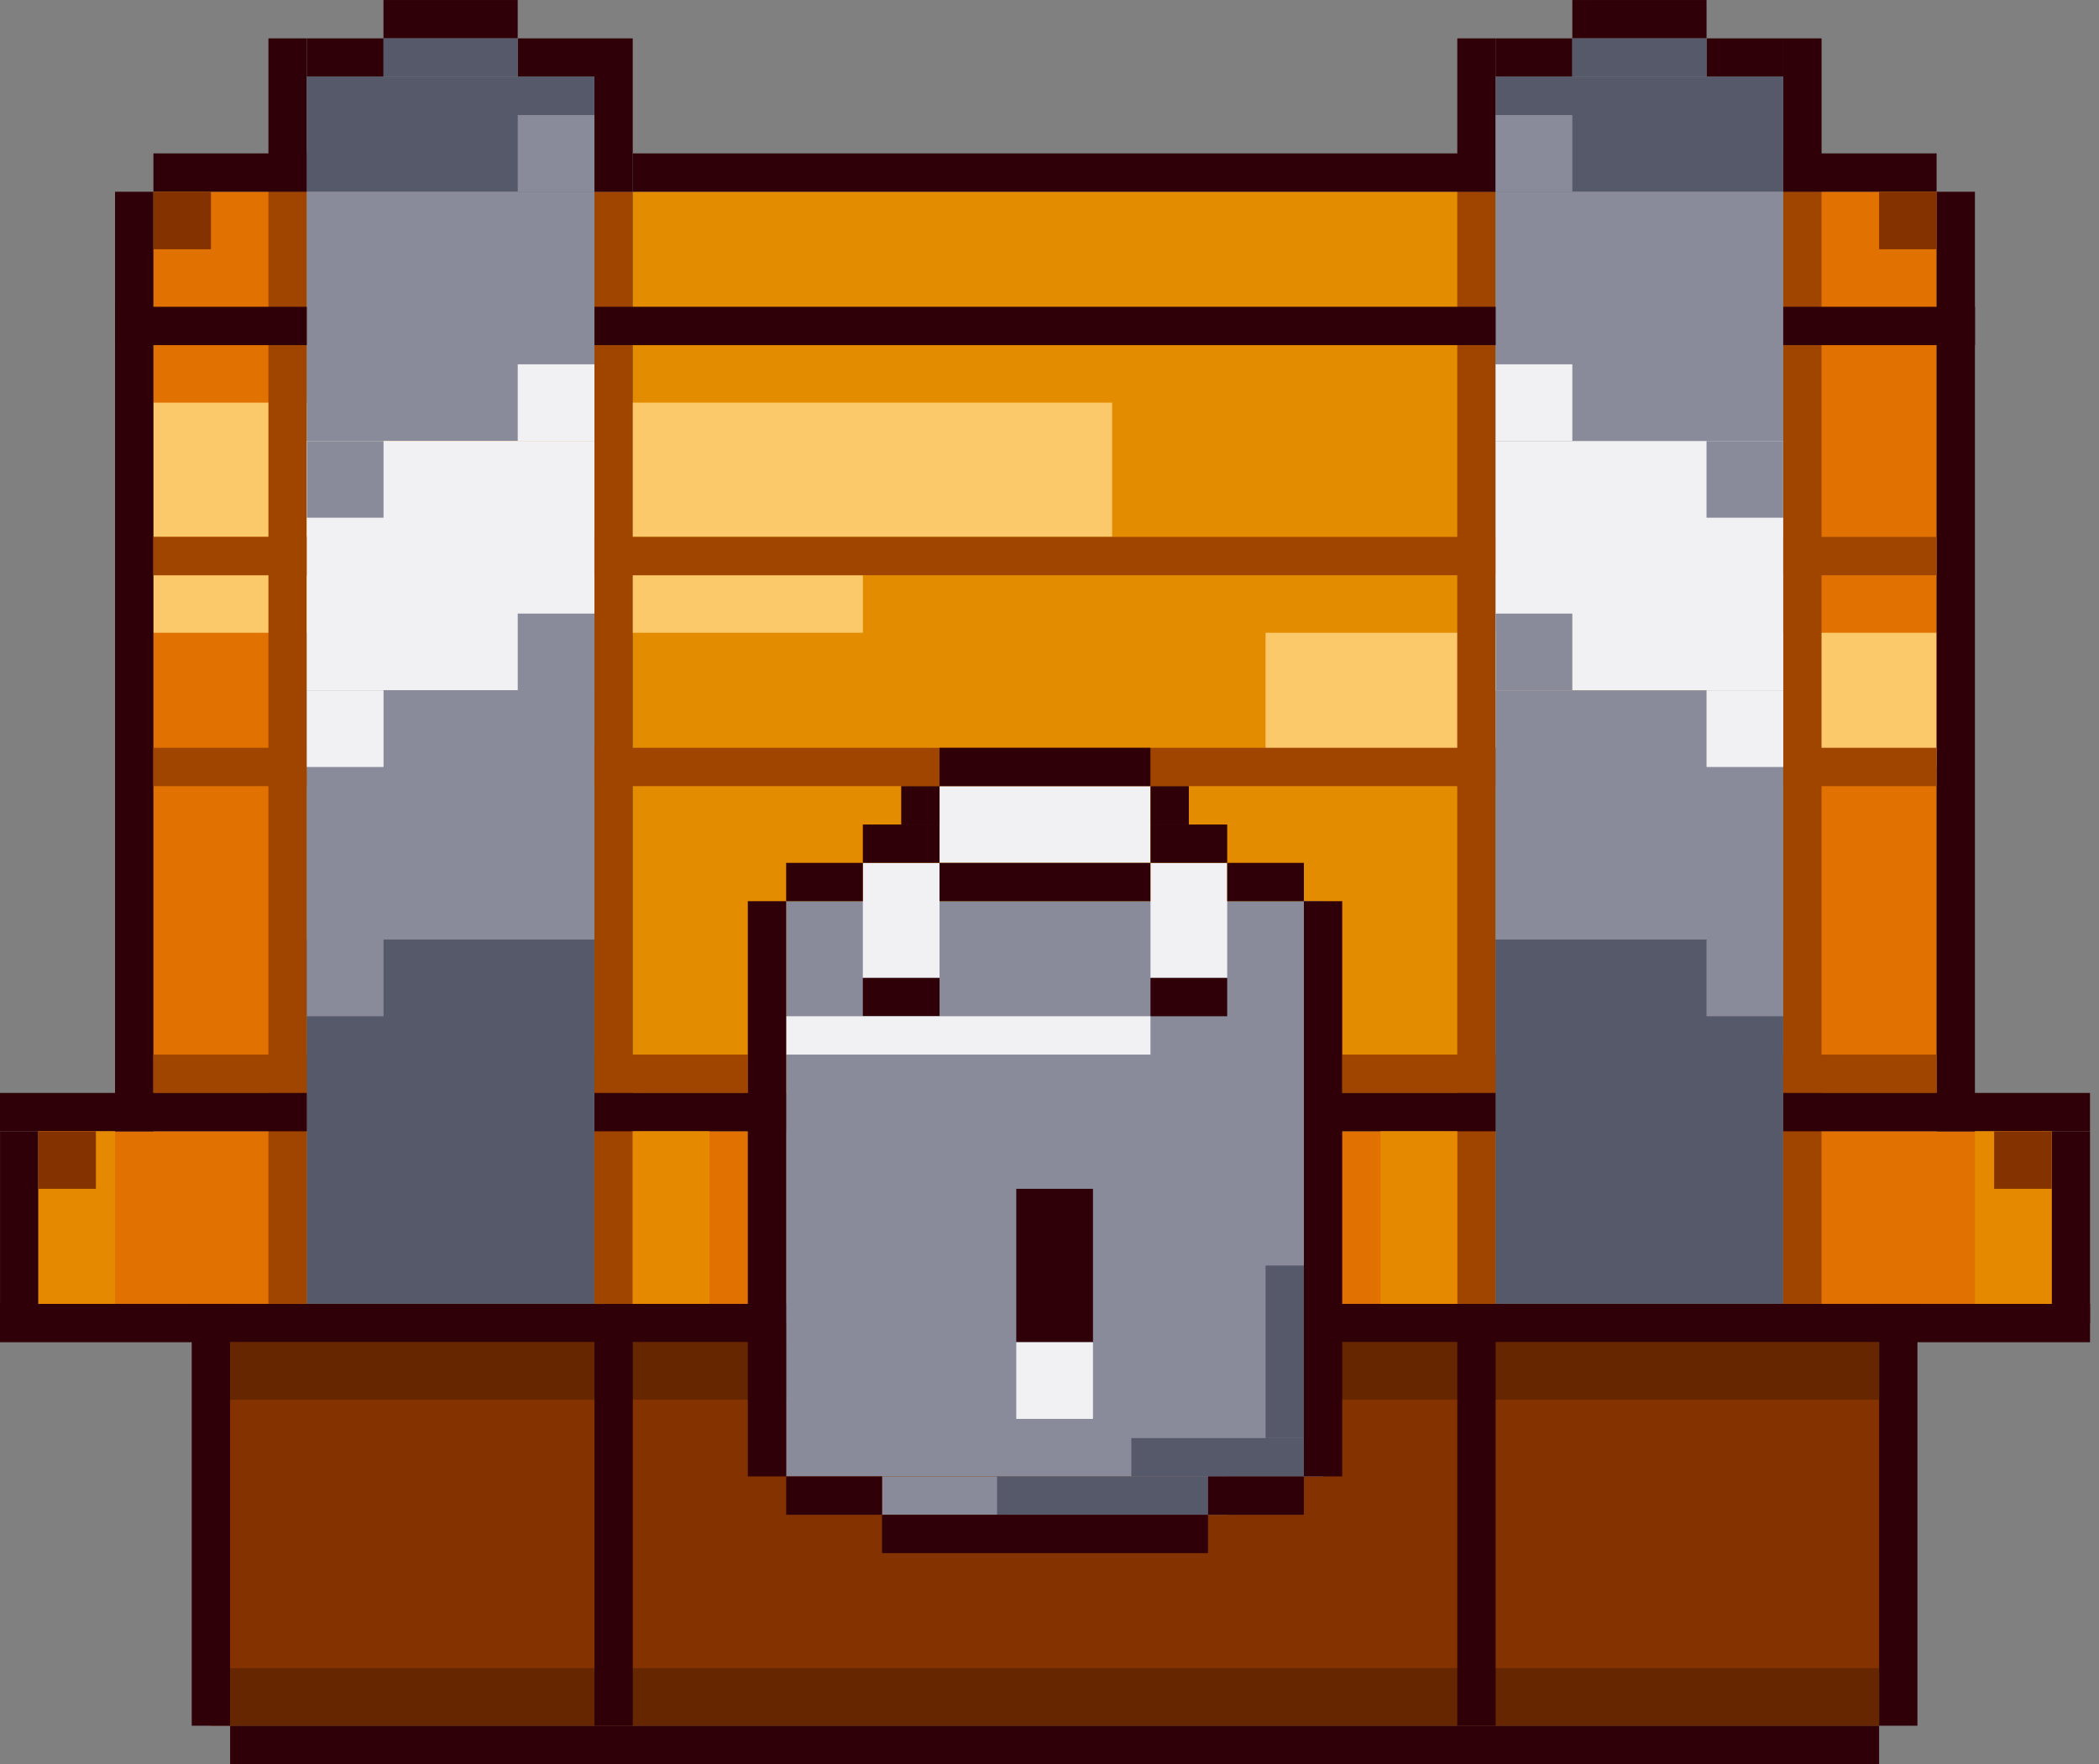 <svg width="94" height="79" viewBox="0 0 94 79" fill="none" xmlns="http://www.w3.org/2000/svg">
<rect x="0" y="0" width="94" height="79" fill="#808080" stroke="none"/>
<rect x="79.859" y="8.587" width="6.87" height="42.076" fill="#E17100"/>
<rect x="28.336" y="8.587" width="37.783" height="42.076" fill="#E48C00"/>
<rect x="6.871" y="8.587" width="6.87" height="42.076" fill="#E17100"/>
<rect x="6.871" y="18.032" width="42.935" height="6.011" fill="#FBC969"/>
<rect x="56.676" y="28.337" width="30.054" height="6.011" fill="#FBC969"/>
<rect x="6.871" y="25.761" width="31.772" height="2.576" fill="#FBC969"/>
<rect x="9.445" y="59.25" width="74.707" height="18.033" fill="#843200"/>
<rect x="1.719" y="50.663" width="33.489" height="7.728" fill="#E17100"/>
<rect x="58.391" y="50.663" width="33.489" height="7.728" fill="#E17100"/>
<rect x="5.152" y="8.587" width="1.717" height="41.217" fill="#300009"/>
<rect x="8.586" y="58.392" width="1.717" height="18.891" fill="#300009"/>
<rect x="84.152" y="58.392" width="1.717" height="18.891" fill="#300009"/>
<rect x="86.727" y="8.587" width="1.717" height="41.217" fill="#300009"/>
<rect x="6.871" y="6.869" width="6.87" height="1.717" fill="#300009"/>
<rect y="48.945" width="6.87" height="1.717" fill="#300009"/>
<rect x="1.719" y="50.663" width="8.587" height="1.717" transform="rotate(90 1.719 50.663)" fill="#300009"/>
<rect x="93.598" y="50.663" width="8.587" height="1.717" transform="rotate(90 93.598 50.663)" fill="#300009"/>
<rect x="86.727" y="48.945" width="6.87" height="1.717" fill="#300009"/>
<rect y="58.392" width="35.206" height="1.717" fill="#300009"/>
<rect x="59.25" y="58.392" width="34.348" height="1.717" fill="#300009"/>
<rect width="6.87" height="1.717" transform="matrix(-1 0 0 1 86.727 6.869)" fill="#300009"/>
<rect x="28.336" y="6.869" width="38.641" height="1.717" fill="#300009"/>
<rect x="13.738" y="8.587" width="49.804" height="1.717" transform="rotate(90 13.738 8.587)" fill="#9F4500"/>
<rect x="28.336" y="8.587" width="49.804" height="1.717" transform="rotate(90 28.336 8.587)" fill="#9F4500"/>
<rect x="86.727" y="25.761" width="79.859" height="1.717" transform="rotate(-180 86.727 25.761)" fill="#9F4500"/>
<rect x="86.727" y="35.206" width="79.859" height="1.717" transform="rotate(-180 86.727 35.206)" fill="#9F4500"/>
<rect x="33.488" y="48.945" width="26.62" height="1.717" transform="rotate(-180 33.488 48.945)" fill="#9F4500"/>
<rect x="86.727" y="48.945" width="26.62" height="1.717" transform="rotate(-180 86.727 48.945)" fill="#9F4500"/>
<rect x="66.977" y="8.587" width="49.804" height="1.717" transform="rotate(90 66.977 8.587)" fill="#9F4500"/>
<rect x="81.574" y="8.587" width="49.804" height="1.717" transform="rotate(90 81.574 8.587)" fill="#9F4500"/>
<rect x="10.305" y="77.282" width="73.848" height="1.717" fill="#300009"/>
<rect x="13.738" y="1.718" width="6.87" height="1.717" transform="rotate(90 13.738 1.718)" fill="#300009"/>
<rect width="6.87" height="1.717" transform="matrix(4.37114e-08 1 1 -4.37114e-08 79.859 1.718)" fill="#300009"/>
<rect x="28.336" y="1.718" width="6.87" height="1.717" transform="rotate(90 28.336 1.718)" fill="#300009"/>
<rect width="6.87" height="1.717" transform="matrix(4.37114e-08 1 1 -4.37114e-08 65.262 1.718)" fill="#300009"/>
<rect x="17.176" y="3.435" width="3.435" height="1.717" transform="rotate(-180 17.176 3.435)" fill="#300009"/>
<rect width="3.435" height="1.717" transform="matrix(1 -8.74228e-08 -8.74228e-08 -1 76.426 3.435)" fill="#300009"/>
<rect x="26.621" y="3.435" width="3.435" height="1.717" transform="rotate(-180 26.621 3.435)" fill="#300009"/>
<rect width="3.435" height="1.717" transform="matrix(1 -8.74228e-08 -8.74228e-08 -1 66.977 3.435)" fill="#300009"/>
<rect x="23.184" y="1.718" width="6.011" height="1.717" transform="rotate(-180 23.184 1.718)" fill="#300009"/>
<rect width="6.011" height="1.717" transform="matrix(1 -8.74228e-08 -8.74228e-08 -1 70.414 1.718)" fill="#300009"/>
<rect x="17.176" y="1.718" width="6.011" height="1.717" fill="#565969"/>
<rect x="70.414" y="1.718" width="6.011" height="1.717" fill="#565969"/>
<rect x="13.738" y="3.435" width="12.88" height="5.152" fill="#565969"/>
<rect x="66.977" y="3.435" width="12.88" height="5.152" fill="#565969"/>
<rect x="66.977" y="8.587" width="12.88" height="11.163" fill="#8A8B9A"/>
<rect x="13.738" y="8.587" width="12.88" height="11.163" fill="#8A8B9A"/>
<rect x="66.977" y="19.75" width="12.88" height="11.163" fill="#F1F1F4"/>
<rect x="13.738" y="19.75" width="12.88" height="11.163" fill="#F1F1F4"/>
<rect x="66.977" y="30.913" width="12.88" height="11.163" fill="#8A8B9A"/>
<rect x="13.738" y="30.913" width="12.88" height="11.163" fill="#8A8B9A"/>
<rect x="66.977" y="42.076" width="12.88" height="16.315" fill="#565969"/>
<rect x="13.738" y="42.076" width="12.88" height="16.315" fill="#565969"/>
<rect x="26.621" y="19.75" width="3.435" height="3.435" transform="rotate(-180 26.621 19.75)" fill="#F1F1F4"/>
<rect x="70.414" y="19.75" width="3.435" height="3.435" transform="rotate(-180 70.414 19.75)" fill="#F1F1F4"/>
<rect x="79.859" y="34.348" width="3.435" height="3.435" transform="rotate(-180 79.859 34.348)" fill="#F1F1F4"/>
<rect x="70.414" y="30.913" width="3.435" height="3.435" transform="rotate(-180 70.414 30.913)" fill="#8A8B9A"/>
<rect x="79.859" y="23.185" width="3.435" height="3.435" transform="rotate(-180 79.859 23.185)" fill="#8A8B9A"/>
<rect x="79.859" y="45.511" width="3.435" height="3.435" transform="rotate(-180 79.859 45.511)" fill="#8A8B9A"/>
<rect x="70.414" y="8.587" width="3.435" height="3.435" transform="rotate(-180 70.414 8.587)" fill="#8A8B9A"/>
<rect x="26.621" y="8.587" width="3.435" height="3.435" transform="rotate(-180 26.621 8.587)" fill="#8A8B9A"/>
<rect x="17.176" y="45.511" width="3.435" height="3.435" transform="rotate(-180 17.176 45.511)" fill="#8A8B9A"/>
<rect x="26.621" y="30.913" width="3.435" height="3.435" transform="rotate(-180 26.621 30.913)" fill="#8A8B9A"/>
<rect x="17.176" y="23.185" width="3.435" height="3.435" transform="rotate(-180 17.176 23.185)" fill="#8A8B9A"/>
<rect x="17.176" y="34.348" width="3.435" height="3.435" transform="rotate(-180 17.176 34.348)" fill="#F1F1F4"/>
<rect x="5.152" y="13.739" width="8.587" height="1.717" fill="#300009"/>
<rect x="79.859" y="13.739" width="8.587" height="1.717" fill="#300009"/>
<rect x="79.859" y="48.945" width="8.587" height="1.717" fill="#300009"/>
<rect x="59.25" y="48.945" width="7.728" height="1.717" fill="#300009"/>
<rect x="26.621" y="48.945" width="8.587" height="1.717" fill="#300009"/>
<rect x="5.152" y="48.945" width="8.587" height="1.717" fill="#300009"/>
<rect x="26.621" y="13.739" width="40.359" height="1.717" fill="#300009"/>
<rect x="1.719" y="50.663" width="3.435" height="7.728" fill="#E58A00"/>
<rect x="28.336" y="50.663" width="3.435" height="7.728" fill="#E58A00"/>
<rect x="61.824" y="50.663" width="3.435" height="7.728" fill="#E58A00"/>
<rect x="88.445" y="50.663" width="3.435" height="7.728" fill="#E58A00"/>
<rect x="6.871" y="8.587" width="2.576" height="2.576" fill="#843200"/>
<rect x="84.152" y="8.587" width="2.576" height="2.576" fill="#843200"/>
<rect x="10.305" y="74.706" width="73.848" height="2.576" fill="#652600"/>
<rect x="10.305" y="60.108" width="73.848" height="2.576" fill="#652600"/>
<rect x="1.719" y="50.663" width="2.576" height="2.576" fill="#843200"/>
<rect x="89.305" y="50.663" width="2.576" height="2.576" fill="#843200"/>
<rect x="65.262" y="58.392" width="1.717" height="18.891" fill="#300009"/>
<rect x="26.621" y="58.392" width="1.717" height="18.891" fill="#300009"/>
<rect x="35.207" y="40.358" width="24.044" height="25.761" fill="#8A8B9A"/>
<rect width="15.457" height="1.717" transform="matrix(1 0 0 -1 39.5 67.837)" fill="#8A8B9A"/>
<rect width="9.446" height="1.717" transform="matrix(1 0 0 -1 44.652 67.837)" fill="#55596A"/>
<rect width="7.728" height="1.717" transform="matrix(1 0 0 -1 50.664 66.119)" fill="#55596A"/>
<rect width="7.728" height="1.717" transform="matrix(-4.37114e-08 1 1 4.37114e-08 56.676 56.674)" fill="#55596A"/>
<rect x="35.207" y="66.119" width="4.293" height="1.717" fill="#300009"/>
<rect x="54.098" y="66.119" width="4.293" height="1.717" fill="#300009"/>
<rect x="39.5" y="67.837" width="14.598" height="1.717" fill="#300009"/>
<rect x="45.512" y="53.239" width="3.435" height="6.87" fill="#300009"/>
<rect x="45.512" y="60.108" width="3.435" height="3.435" fill="#F1F1F4"/>
<rect x="38.641" y="38.642" width="3.435" height="5.152" fill="#F1F1F4"/>
<rect x="51.523" y="35.206" width="3.435" height="9.446" transform="rotate(90 51.523 35.206)" fill="#F1F1F4"/>
<rect x="51.523" y="38.642" width="3.435" height="5.152" fill="#F1F1F4"/>
<rect x="38.641" y="43.794" width="3.435" height="1.717" fill="#300009"/>
<rect x="35.207" y="38.642" width="3.435" height="1.717" fill="#300009"/>
<rect x="42.074" y="38.642" width="9.446" height="1.717" fill="#300009"/>
<rect x="51.523" y="43.794" width="3.435" height="1.717" fill="#300009"/>
<path d="M54.957 38.642H58.392V40.359H54.957V38.642Z" fill="#300009"/>
<path d="M51.523 36.924H54.958V38.641H51.523V36.924Z" fill="#300009"/>
<path d="M38.641 36.924H42.075V38.641H38.641V36.924Z" fill="#300009"/>
<path d="M42.074 33.489H51.52V35.207H42.074V33.489Z" fill="#300009"/>
<rect x="35.207" y="45.511" width="16.315" height="1.717" fill="#F1F1F4"/>
<rect x="35.207" y="40.358" width="25.761" height="1.717" transform="rotate(90 35.207 40.358)" fill="#300009"/>
<rect x="60.109" y="40.358" width="25.761" height="1.717" transform="rotate(90 60.109 40.358)" fill="#300009"/>
<rect x="40.359" y="35.206" width="1.717" height="1.717" fill="#300009"/>
<rect x="51.523" y="35.206" width="1.717" height="1.717" fill="#300009"/>
</svg>
